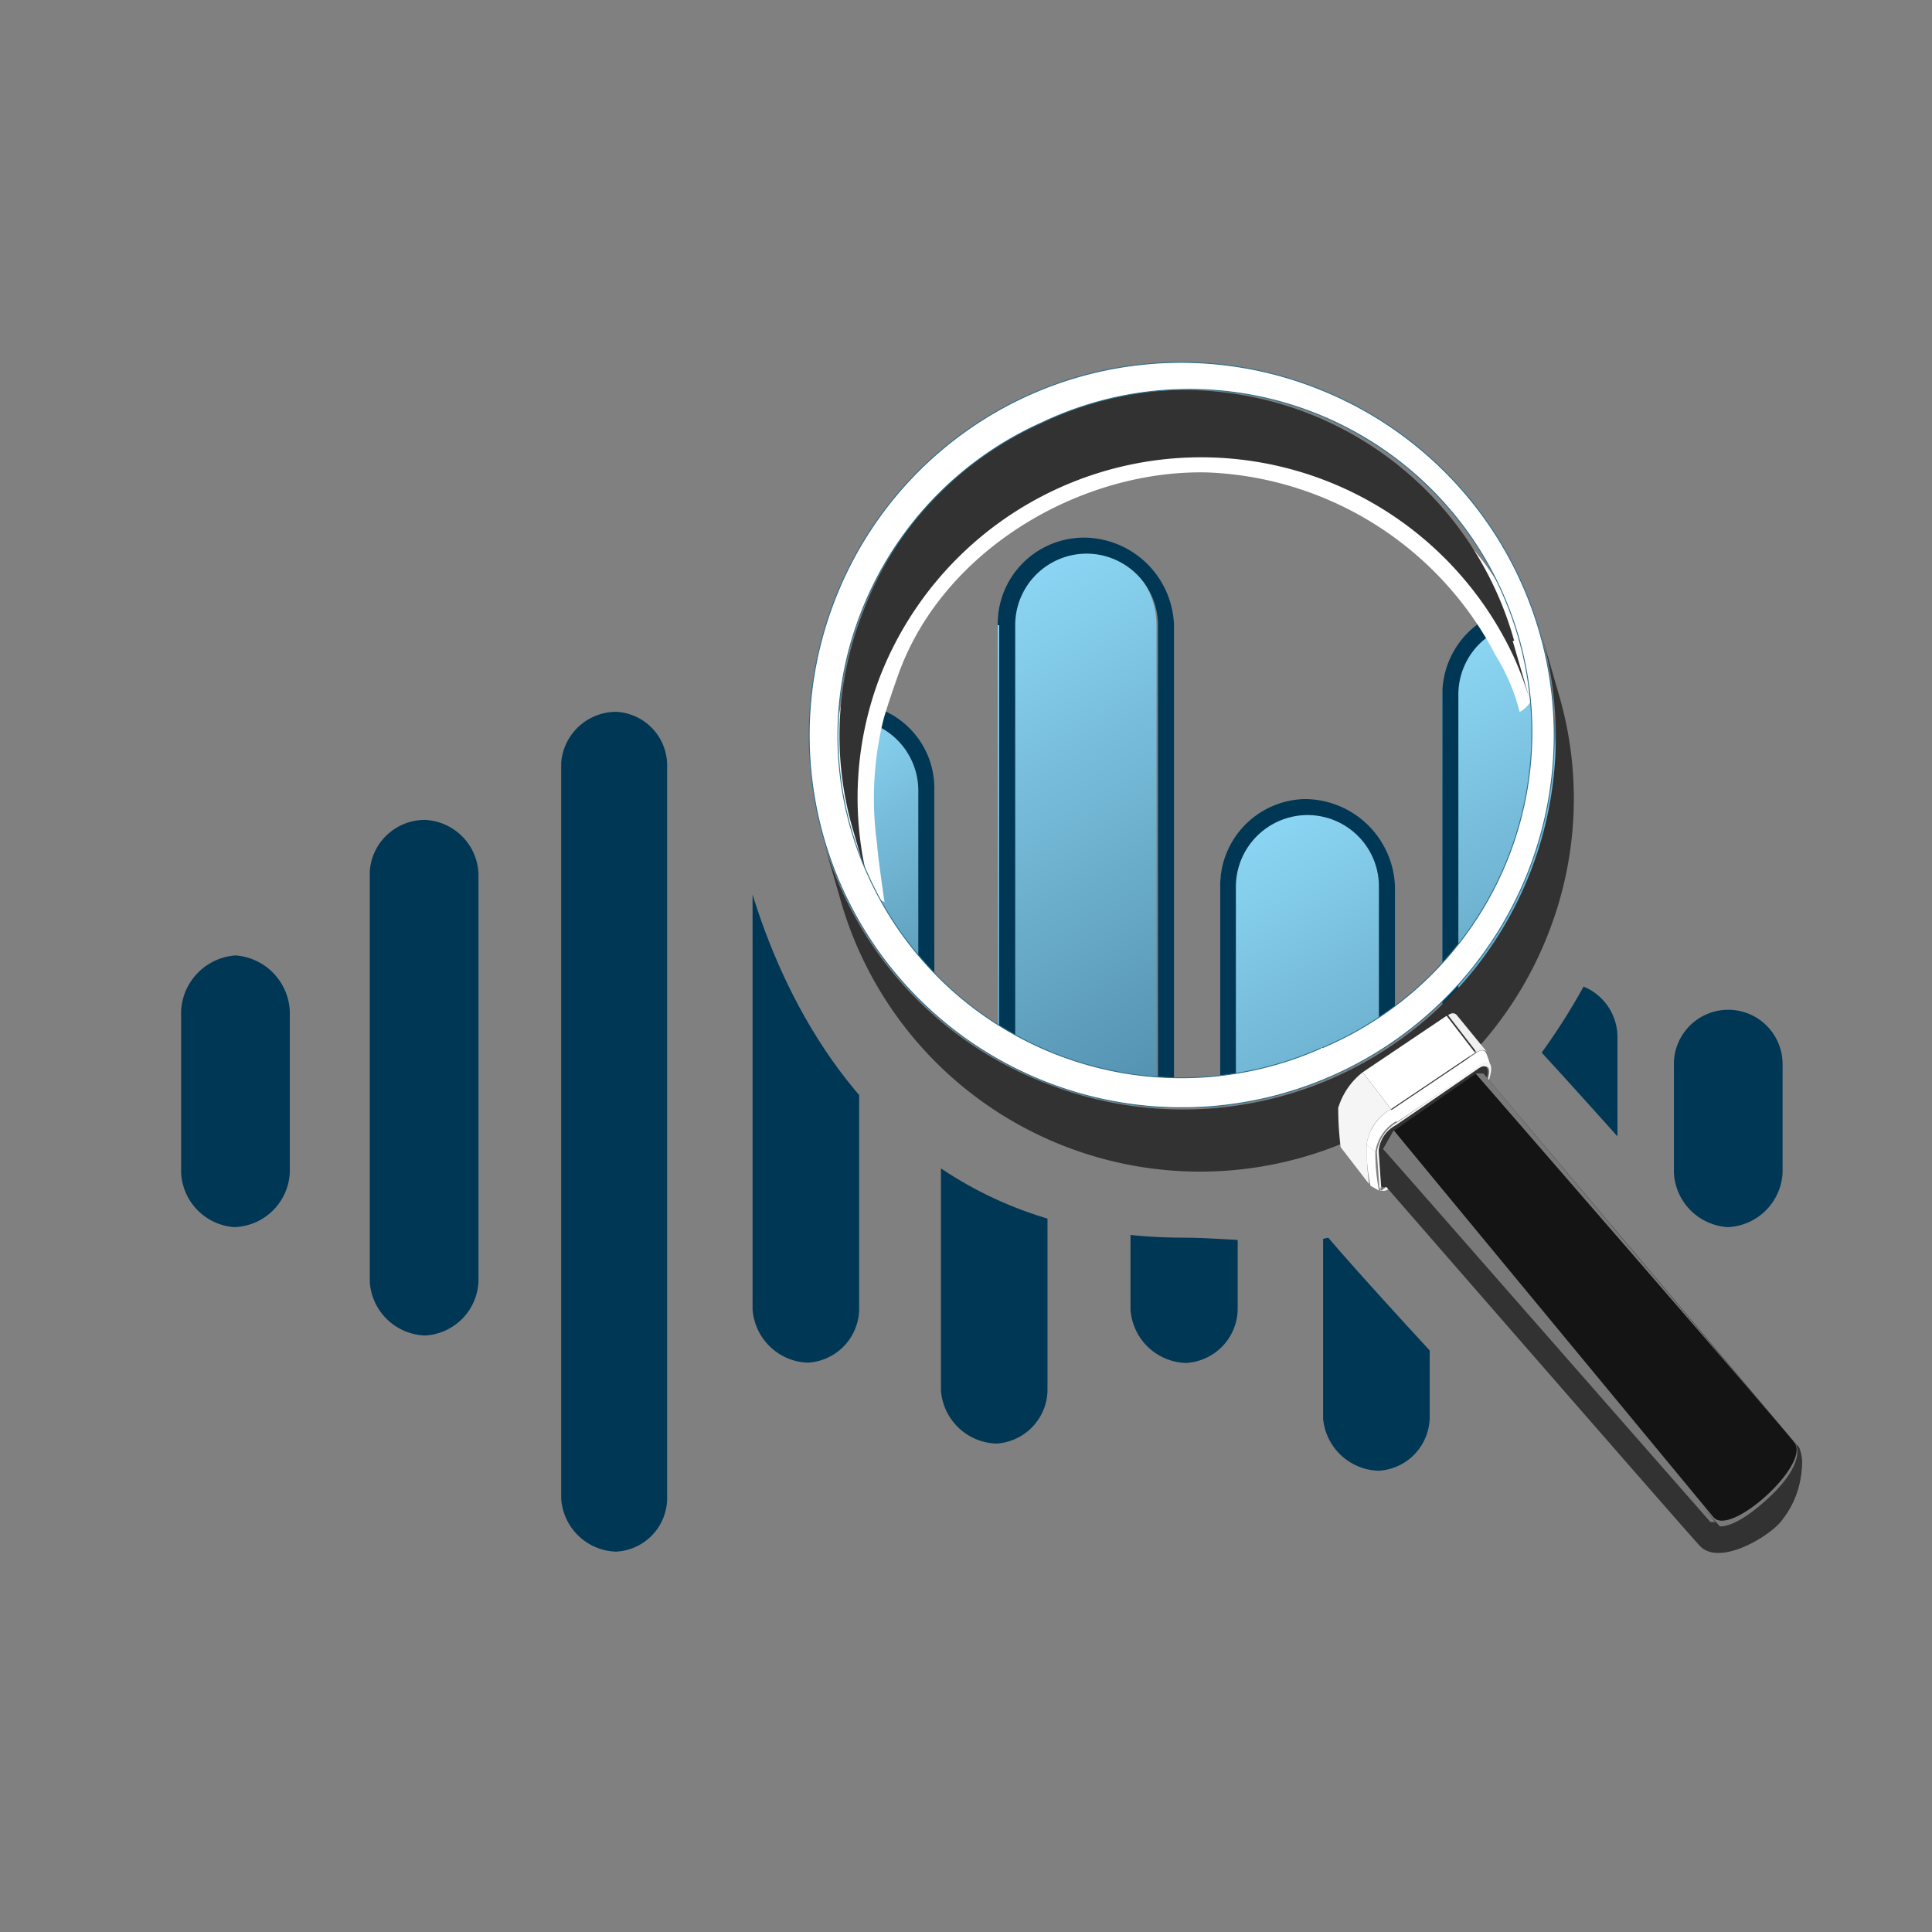 <svg id="_49_894_TEST_DATA_Explorer_copy_2" data-name="49 894  TEST DATA Explorer  ** copy 2" xmlns="http://www.w3.org/2000/svg" xmlns:xlink="http://www.w3.org/1999/xlink" viewBox="0 0 64 64"><rect x="0" y="0" width="64" height="64" fill="#808080" stroke="none"/><defs><style>.cls-1{fill:none;}.cls-2{clip-path:url(#clip-path);}.cls-3{fill:#003755;}.cls-4{clip-path:url(#clip-path-2);}.cls-5{fill:url(#linear-gradient);}.cls-6{fill:url(#linear-gradient-2);}.cls-7{fill:url(#linear-gradient-3);}.cls-8{fill:url(#linear-gradient-4);}.cls-9{fill:url(#linear-gradient-5);}.cls-10{fill:url(#linear-gradient-6);}.cls-11{fill:url(#linear-gradient-7);}.cls-12{fill:url(#linear-gradient-8);}.cls-13,.cls-15{fill:#fff;}.cls-14{fill:#323232;}.cls-15{stroke:#2d6d8b;stroke-miterlimit:10;stroke-width:0.03px;}.cls-16{fill:url(#linear-gradient-9);}.cls-17{fill:url(#white_front_right);}.cls-18{fill:#f1f0f0;}.cls-19{fill:url(#top_white);}.cls-20{fill:url(#linear-gradient-10);}.cls-21{fill:url(#white_left);}.cls-22{fill:#797979;}.cls-23{fill:url(#linear-gradient-11);}</style><clipPath id="clip-path"><path class="cls-1" d="M64,57H0V14.18H24l.08,11.47S25.37,41,39.24,41c1.47,0,3.55.3,4.76,0,1.69,2,11.57,12.8,13,13,1.8.25,5.77-6.15,5-7-3.81-4.19-9.75-10.87-10.93-12.13a21.17,21.17,0,0,0,3.78-9.22V14.18H64Z"/></clipPath><clipPath id="clip-path-2"><ellipse class="cls-1" cx="39.65" cy="25.25" rx="11.89" ry="11.08"/></clipPath><linearGradient id="linear-gradient" x1="2.44" y1="28.71" x2="8.95" y2="39.98" gradientUnits="userSpaceOnUse"><stop offset="0" stop-color="#8cd7f5"/><stop offset="1" stop-color="#376e8c"/></linearGradient><linearGradient id="linear-gradient-2" x1="7.6" y1="23.45" x2="19.57" y2="44.19" xlink:href="#linear-gradient"/><linearGradient id="linear-gradient-3" x1="11.55" y1="20.16" x2="30.35" y2="52.73" xlink:href="#linear-gradient"/><linearGradient id="linear-gradient-4" x1="24.27" y1="25.49" x2="32.37" y2="39.52" xlink:href="#linear-gradient"/><linearGradient id="linear-gradient-5" x1="29.19" y1="21.42" x2="42.17" y2="43.89" xlink:href="#linear-gradient"/><linearGradient id="linear-gradient-6" x1="37.18" y1="29.7" x2="48.92" y2="50.04" xlink:href="#linear-gradient"/><linearGradient id="linear-gradient-7" x1="44.43" y1="23.45" x2="56.4" y2="44.19" xlink:href="#linear-gradient"/><linearGradient id="linear-gradient-8" x1="55.21" y1="31.48" x2="60.35" y2="40.37" xlink:href="#linear-gradient"/><linearGradient id="linear-gradient-9" x1="-9199.16" y1="-8162.57" x2="-9199.91" y2="-8161.68" gradientTransform="matrix(0.79, 0.07, -0.34, 1.2, 4546.96, 10523.14)" gradientUnits="userSpaceOnUse"><stop offset="0" stop-color="#fff"/><stop offset="0.24" stop-color="#fcfcfc"/><stop offset="0.43" stop-color="#f2f2f2"/><stop offset="0.46" stop-color="#f0f0f0"/></linearGradient><linearGradient id="white_front_right" x1="-9199.85" y1="-8161.79" x2="-9199.07" y2="-8160.44" gradientTransform="matrix(0.79, 0.07, -0.34, 1.2, 4546.96, 10523.14)" gradientUnits="userSpaceOnUse"><stop offset="0" stop-color="#fff"/><stop offset="1" stop-color="#d2d2d2"/></linearGradient><linearGradient id="top_white" x1="-9200.96" y1="-8164.06" x2="-9196.62" y2="-8164.06" gradientTransform="matrix(0.79, 0.07, -0.34, 1.2, 4546.96, 10523.14)" gradientUnits="userSpaceOnUse"><stop offset="0" stop-color="#fff"/><stop offset="1" stop-color="#f0f0f0"/></linearGradient><linearGradient id="linear-gradient-10" x1="-9199.79" y1="-8162.98" x2="-9200.69" y2="-8161.42" gradientTransform="matrix(0.79, 0.07, -0.34, 1.2, 4546.96, 10523.14)" gradientUnits="userSpaceOnUse"><stop offset="0.16" stop-color="#f5f5f5"/><stop offset="0.27" stop-color="#e7e7e7"/><stop offset="0.48" stop-color="#c1c1c1"/><stop offset="0.5" stop-color="#bebebe"/></linearGradient><linearGradient id="white_left" x1="-9199.57" y1="-8162.38" x2="-9195.69" y2="-8162.38" gradientTransform="matrix(0.79, 0.07, -0.34, 1.2, 4546.96, 10523.14)" gradientUnits="userSpaceOnUse"><stop offset="0" stop-color="#f5f5f5"/><stop offset="1" stop-color="#bebebe"/></linearGradient><linearGradient id="linear-gradient-11" x1="-9193.21" y1="-8165.72" x2="-9184.38" y2="-8150.43" gradientTransform="matrix(0.79, 0.07, -0.34, 1.2, 4546.96, 10523.14)" gradientUnits="userSpaceOnUse"><stop offset="0.04" stop-color="#141414"/><stop offset="1" stop-color="#464646"/></linearGradient></defs><title>aaavvv_A33AAe__R21XArtboard 1</title><g id="CODE_BARRE_" data-name="CODE BARRE  ***"><g class="cls-2"><g id="a"><path class="cls-3" d="M7.75,40.65A1.9,1.9,0,0,1,6,38.85V33.49a1.94,1.94,0,0,1,1.8-1.84,1.94,1.94,0,0,1,1.8,1.84v5.36A1.9,1.9,0,0,1,7.75,40.65Z"/></g><g id="a-2" data-name="a"><path class="cls-3" d="M14.08,44.24a1.9,1.9,0,0,1-1.83-1.76V28.85a1.83,1.83,0,0,1,1.83-1.69,1.86,1.86,0,0,1,1.77,1.78V42.45A1.87,1.87,0,0,1,14.08,44.24Z"/></g><g id="a-3" data-name="a"><path class="cls-3" d="M20.4,51.4a1.88,1.88,0,0,1-1.81-1.76V25.27a1.83,1.83,0,0,1,1.83-1.69,1.78,1.78,0,0,1,1.68,1.78l0,24.26A1.78,1.78,0,0,1,20.4,51.4Z"/></g><g id="a-4" data-name="a"><path class="cls-3" d="M26.76,45.14a1.9,1.9,0,0,1-1.83-1.77V28a1.85,1.85,0,0,1,1.84-1.7,1.8,1.8,0,0,1,1.69,1.79v15.3A1.8,1.8,0,0,1,26.76,45.14Z"/></g><g id="a-5" data-name="a"><path class="cls-3" d="M33,47.82a1.9,1.9,0,0,1-1.83-1.76V30.64A1.83,1.83,0,0,1,33,29a1.81,1.81,0,0,1,1.7,1.79V46A1.8,1.8,0,0,1,33,47.82Z"/></g><g id="a-6" data-name="a"><path class="cls-3" d="M39.28,45.15a1.9,1.9,0,0,1-1.83-1.76V28a1.83,1.83,0,0,1,1.83-1.69A1.8,1.8,0,0,1,41,28.06v15.3A1.81,1.81,0,0,1,39.28,45.15Z"/></g><g id="a-7" data-name="a"><path class="cls-3" d="M45.66,48.72A1.9,1.9,0,0,1,43.83,47V31.54a1.84,1.84,0,0,1,1.84-1.69,1.8,1.8,0,0,1,1.69,1.79v15.3A1.79,1.79,0,0,1,45.66,48.72Z"/></g><g id="a-8" data-name="a"><path class="cls-3" d="M51.88,44.25a1.9,1.9,0,0,1-1.83-1.76V34.24a1.83,1.83,0,0,1,1.83-1.69,1.81,1.81,0,0,1,1.7,1.79v8.12A1.81,1.81,0,0,1,51.88,44.25Z"/></g><path class="cls-3" d="M57.25,40.65a1.9,1.9,0,0,1-1.8-1.8v-3.6a1.8,1.8,0,0,1,3.6,0v3.6A1.9,1.9,0,0,1,57.25,40.65Z"/></g></g><g id="IN_LOUPE_" data-name="IN LOUPE   ***"><g class="cls-4"><path class="cls-5" d="M5.69,41.45a2.63,2.63,0,0,1-2.63-2.63V29.87a2.63,2.63,0,1,1,5.26,0v9A2.63,2.63,0,0,1,5.69,41.45Z"/><path class="cls-3" d="M6,27.5a2.37,2.37,0,0,1,2.36,2.37v9a2.37,2.37,0,0,1-4.73,0V29.87A2.38,2.38,0,0,1,6,27.5M6,27H6a2.91,2.91,0,0,0-2.9,2.89v9A2.91,2.91,0,0,0,6,41.71H6a2.9,2.9,0,0,0,2.89-2.89V29.87A2.9,2.9,0,0,0,6,27Z"/><path class="cls-6" d="M13.59,47.23A2.64,2.64,0,0,1,11,44.6V23a2.64,2.64,0,0,1,5.27,0V44.6A2.63,2.63,0,0,1,13.59,47.23Z"/><path class="cls-3" d="M13.32,20.67A2.37,2.37,0,0,1,15.69,23V44.6a2.37,2.37,0,0,1-4.74,0V23a2.37,2.37,0,0,1,2.37-2.36M10.43,23V44.6a2.9,2.9,0,1,0,5.79,0V23a2.87,2.87,0,0,0-2.86-2.89h0A2.92,2.92,0,0,0,10.43,23Z"/><path class="cls-7" d="M21,57.76a2.63,2.63,0,0,1-2.63-2.63V17.77a2.63,2.63,0,0,1,5.26,0V55.13A2.63,2.63,0,0,1,21,57.76Z"/><path class="cls-3" d="M20.69,15.4a2.38,2.38,0,0,1,2.37,2.37V55.13a2.37,2.37,0,0,1-4.74,0V17.77a2.38,2.38,0,0,1,2.37-2.37m-2.9,2.37V55.13a2.9,2.9,0,0,0,5.79,0V17.77a2.84,2.84,0,0,0-2.82-2.89h0A2.93,2.93,0,0,0,17.79,17.77Z"/><path class="cls-8" d="M28.32,41.45a2.63,2.63,0,0,1-2.63-2.63V26.19a2.63,2.63,0,1,1,5.26,0V38.82A2.63,2.63,0,0,1,28.32,41.45Z"/><path class="cls-3" d="M28.05,23.82a2.37,2.37,0,0,1,2.37,2.37V38.82a2.37,2.37,0,0,1-4.73,0V26.19a2.37,2.37,0,0,1,2.36-2.37m-2.89,2.37V38.82a2.9,2.9,0,0,0,5.79,0V26.19a2.81,2.81,0,0,0-2.78-2.89h-.06A3,3,0,0,0,25.16,26.19Z"/><path class="cls-9" d="M35.68,47.23a2.63,2.63,0,0,1-2.63-2.63V20.71a2.63,2.63,0,0,1,5.26,0V44.6A2.63,2.63,0,0,1,35.68,47.23Z"/><path class="cls-3" d="M36,18.34a2.37,2.37,0,0,1,2.36,2.37V44.6a2.37,2.37,0,1,1-4.73,0V20.71A2.37,2.37,0,0,1,36,18.34m-2.9,2.37V44.6a2.9,2.9,0,1,0,5.79,0V20.71a3,3,0,0,0-3-2.9h.06A2.86,2.86,0,0,0,33.05,20.71Z"/><path class="cls-10" d="M43.05,53a2.63,2.63,0,0,1-2.63-2.63v-21a2.63,2.63,0,1,1,5.26,0v21A2.63,2.63,0,0,1,43.05,53Z"/><path class="cls-3" d="M43.31,27a2.37,2.37,0,0,1,2.37,2.37v21a2.37,2.37,0,1,1-4.74,0v-21A2.38,2.38,0,0,1,43.31,27m-2.89,2.37v21a2.9,2.9,0,1,0,5.79,0v-21a3,3,0,0,0-3-2.9h0A2.87,2.87,0,0,0,40.42,29.35Z"/><path class="cls-11" d="M50.41,47.23a2.63,2.63,0,0,1-2.63-2.63V23a2.64,2.64,0,0,1,5.27,0V44.6A2.64,2.64,0,0,1,50.41,47.23Z"/><path class="cls-3" d="M50.68,20.67A2.37,2.37,0,0,1,53.05,23V44.6a2.37,2.37,0,0,1-4.74,0V23a2.37,2.37,0,0,1,2.37-2.36M47.78,23V44.6a2.9,2.9,0,1,0,5.79,0V23a2.93,2.93,0,0,0-2.93-2.89h0A2.89,2.89,0,0,0,47.78,23Z"/><path class="cls-12" d="M57.78,41.45a2.63,2.63,0,0,1-2.63-2.63V33a2.63,2.63,0,1,1,5.26,0v5.79A2.63,2.63,0,0,1,57.78,41.45Z"/><path class="cls-3" d="M58,30.66A2.37,2.37,0,0,1,60.41,33v5.79a2.37,2.37,0,0,1-4.73,0V33A2.37,2.37,0,0,1,58,30.66m0-.52A2.9,2.9,0,0,0,55.15,33v5.79a2.9,2.9,0,0,0,5.79,0V33A2.91,2.91,0,0,0,58,30.14Z"/></g></g><g id="SEARCH_copy_2" data-name="SEARCH copy 2"><path class="cls-13" d="M28,29.21a12.79,12.79,0,0,1,.25-7.3,11.73,11.73,0,0,1,4.95-6.22,12.07,12.07,0,0,1,16,3,11.36,11.36,0,0,1,1.44,2.68c.11.3.53,1.07.39,1.37s-.48.77-.69.84a6.75,6.75,0,0,0-.8-1.88A11.26,11.26,0,0,0,40,15.65c-4.24-.1-8.78,2.6-10.24,6.69-.08.22-.4,1.13-.51,1.56A10.93,10.93,0,0,0,29.06,28c0,.21.17,1.4.24,1.88A11.16,11.16,0,0,1,28,29.21Z"/><path class="cls-14" d="M50.11,21.23l.6,2.07a11.87,11.87,0,0,0-.55-1.51,11.42,11.42,0,0,0-21,.6,11.21,11.21,0,0,0-.31,7.15l-.6-2.07a11.14,11.14,0,0,1,.32-7.15,11.36,11.36,0,0,1,21.59.91Z"/><path class="cls-14" d="M51.06,21l.6,2.08a12.22,12.22,0,0,1-.35,7.79,12.38,12.38,0,0,1-23.45-1l-.6-2.07a12.27,12.27,0,0,0,7.47,8.12A12.35,12.35,0,0,0,51.06,21Z"/><path class="cls-15" d="M43.58,12.84A12.34,12.34,0,1,1,27.6,20,12.3,12.3,0,0,1,43.58,12.84Zm.22,21.87A11.35,11.35,0,1,0,34.52,14a11.4,11.4,0,0,0-6,6.32A11.16,11.16,0,0,0,28.76,29a11.38,11.38,0,0,0,15,5.72"/><g id="fixation_manche_ok" data-name="fixation manche   ok"><path class="cls-13" d="M49.24,34.91c-.05-.14-.19-.16-.38,0l-2.78,1.87.19.39,2.78-1.88c.17-.1.28-.08.32,0C49.33,35.16,49.28,35,49.24,34.91Z"/><path id="c3_angle" data-name="c3 angle" class="cls-16" d="M45.56,38.16l-.29-.23a1.62,1.62,0,0,1,.81-1.19l.19.39A1.41,1.41,0,0,0,45.56,38.16Z"/><path class="cls-17" d="M45.56,38.16l-.29-.23a5.92,5.92,0,0,0,.13,1.35l.28.16A6.49,6.49,0,0,1,45.56,38.16Z"/><path id="b5" class="cls-18" d="M48.26,33.63l1,1.22c-.07-.08-.19-.09-.35,0l-.94-1.22C48.08,33.54,48.2,33.55,48.26,33.63Z"/><polygon id="b4" class="cls-19" points="46.08 36.74 45.14 35.52 47.92 33.65 48.86 34.87 46.08 36.74"/><path class="cls-20" d="M46.08,36.74l-.94-1.22a2.38,2.38,0,0,0-.81,1.18A10.58,10.58,0,0,0,44.41,38l.94,1.22a10.42,10.42,0,0,1-.08-1.31A1.6,1.6,0,0,1,46.08,36.74Z"/><path id="contour_face" data-name="contour face" class="cls-21" d="M49.05,35.25c.28-.17.42,0,.31.39l-.25,1a2.12,2.12,0,0,1-.71,1L46,39.39c-.28.17-.31-.08-.31-.08l-.08-1.15a1.36,1.36,0,0,1,.71-1Zm0,1.46.25-1c.09-.33,0-.47-.26-.32l-2.78,1.87a1.27,1.27,0,0,0-.58.85l.08,1.15c-.09.32,0,.16.25,0l2.45-1.72a1.65,1.65,0,0,0,.59-.84"/><path id="face" class="cls-14" d="M49,35.38c.23-.15.35,0,.26.32l-.25,1a1.65,1.65,0,0,1-.59.84L46,39.27c-.23.14-.25,0-.25,0l-.08-1.15a1.06,1.06,0,0,1,.58-.85Z"/></g><g id="Layer_55_copy_3" data-name="Layer 55 copy 3"><path class="cls-14" d="M59.69,48.55s0-.78-.23-.66c.49.75-1.87,2.89-2.49,2.63-.34-.14-10.8-13.07-10.8-13.07l-.34.6,0,1.14s9.82,11.28,10.49,12,2.41-.37,2.73-.86a2.93,2.93,0,0,0,.62-1.8C59.7,48.34,59.65,49,59.69,48.55Z"/><path class="cls-14" d="M59.69,48.55a1,1,0,0,0-.15-.66L49.14,35.56h-.26l-2.71,1.89-.35.61,0,1.14s9.81,11.27,10.48,12,2.41-.37,2.73-.86A3,3,0,0,0,59.69,48.55Z"/><path id="rel_" data-name="rel ***" class="cls-22" d="M46.17,37.45l2.71-1.89h.26L59.5,47.87s.32.58-.85,1.69-1.68,1-1.68,1L45.82,38.06l.35-.61Z"/><path id="dessus_" data-name="dessus****" class="cls-23" d="M59.46,47.82c.47.73-2.14,3.1-2.7,2.44L46.17,37.45l2.71-1.89S59.23,47.46,59.46,47.82Z"/><polygon id="rel_2" data-name="rel ***" class="cls-22" points="46.17 37.45 56.82 50.42 56.66 50.42 45.82 38.06 46.17 37.45 46.17 37.45"/></g></g></svg>